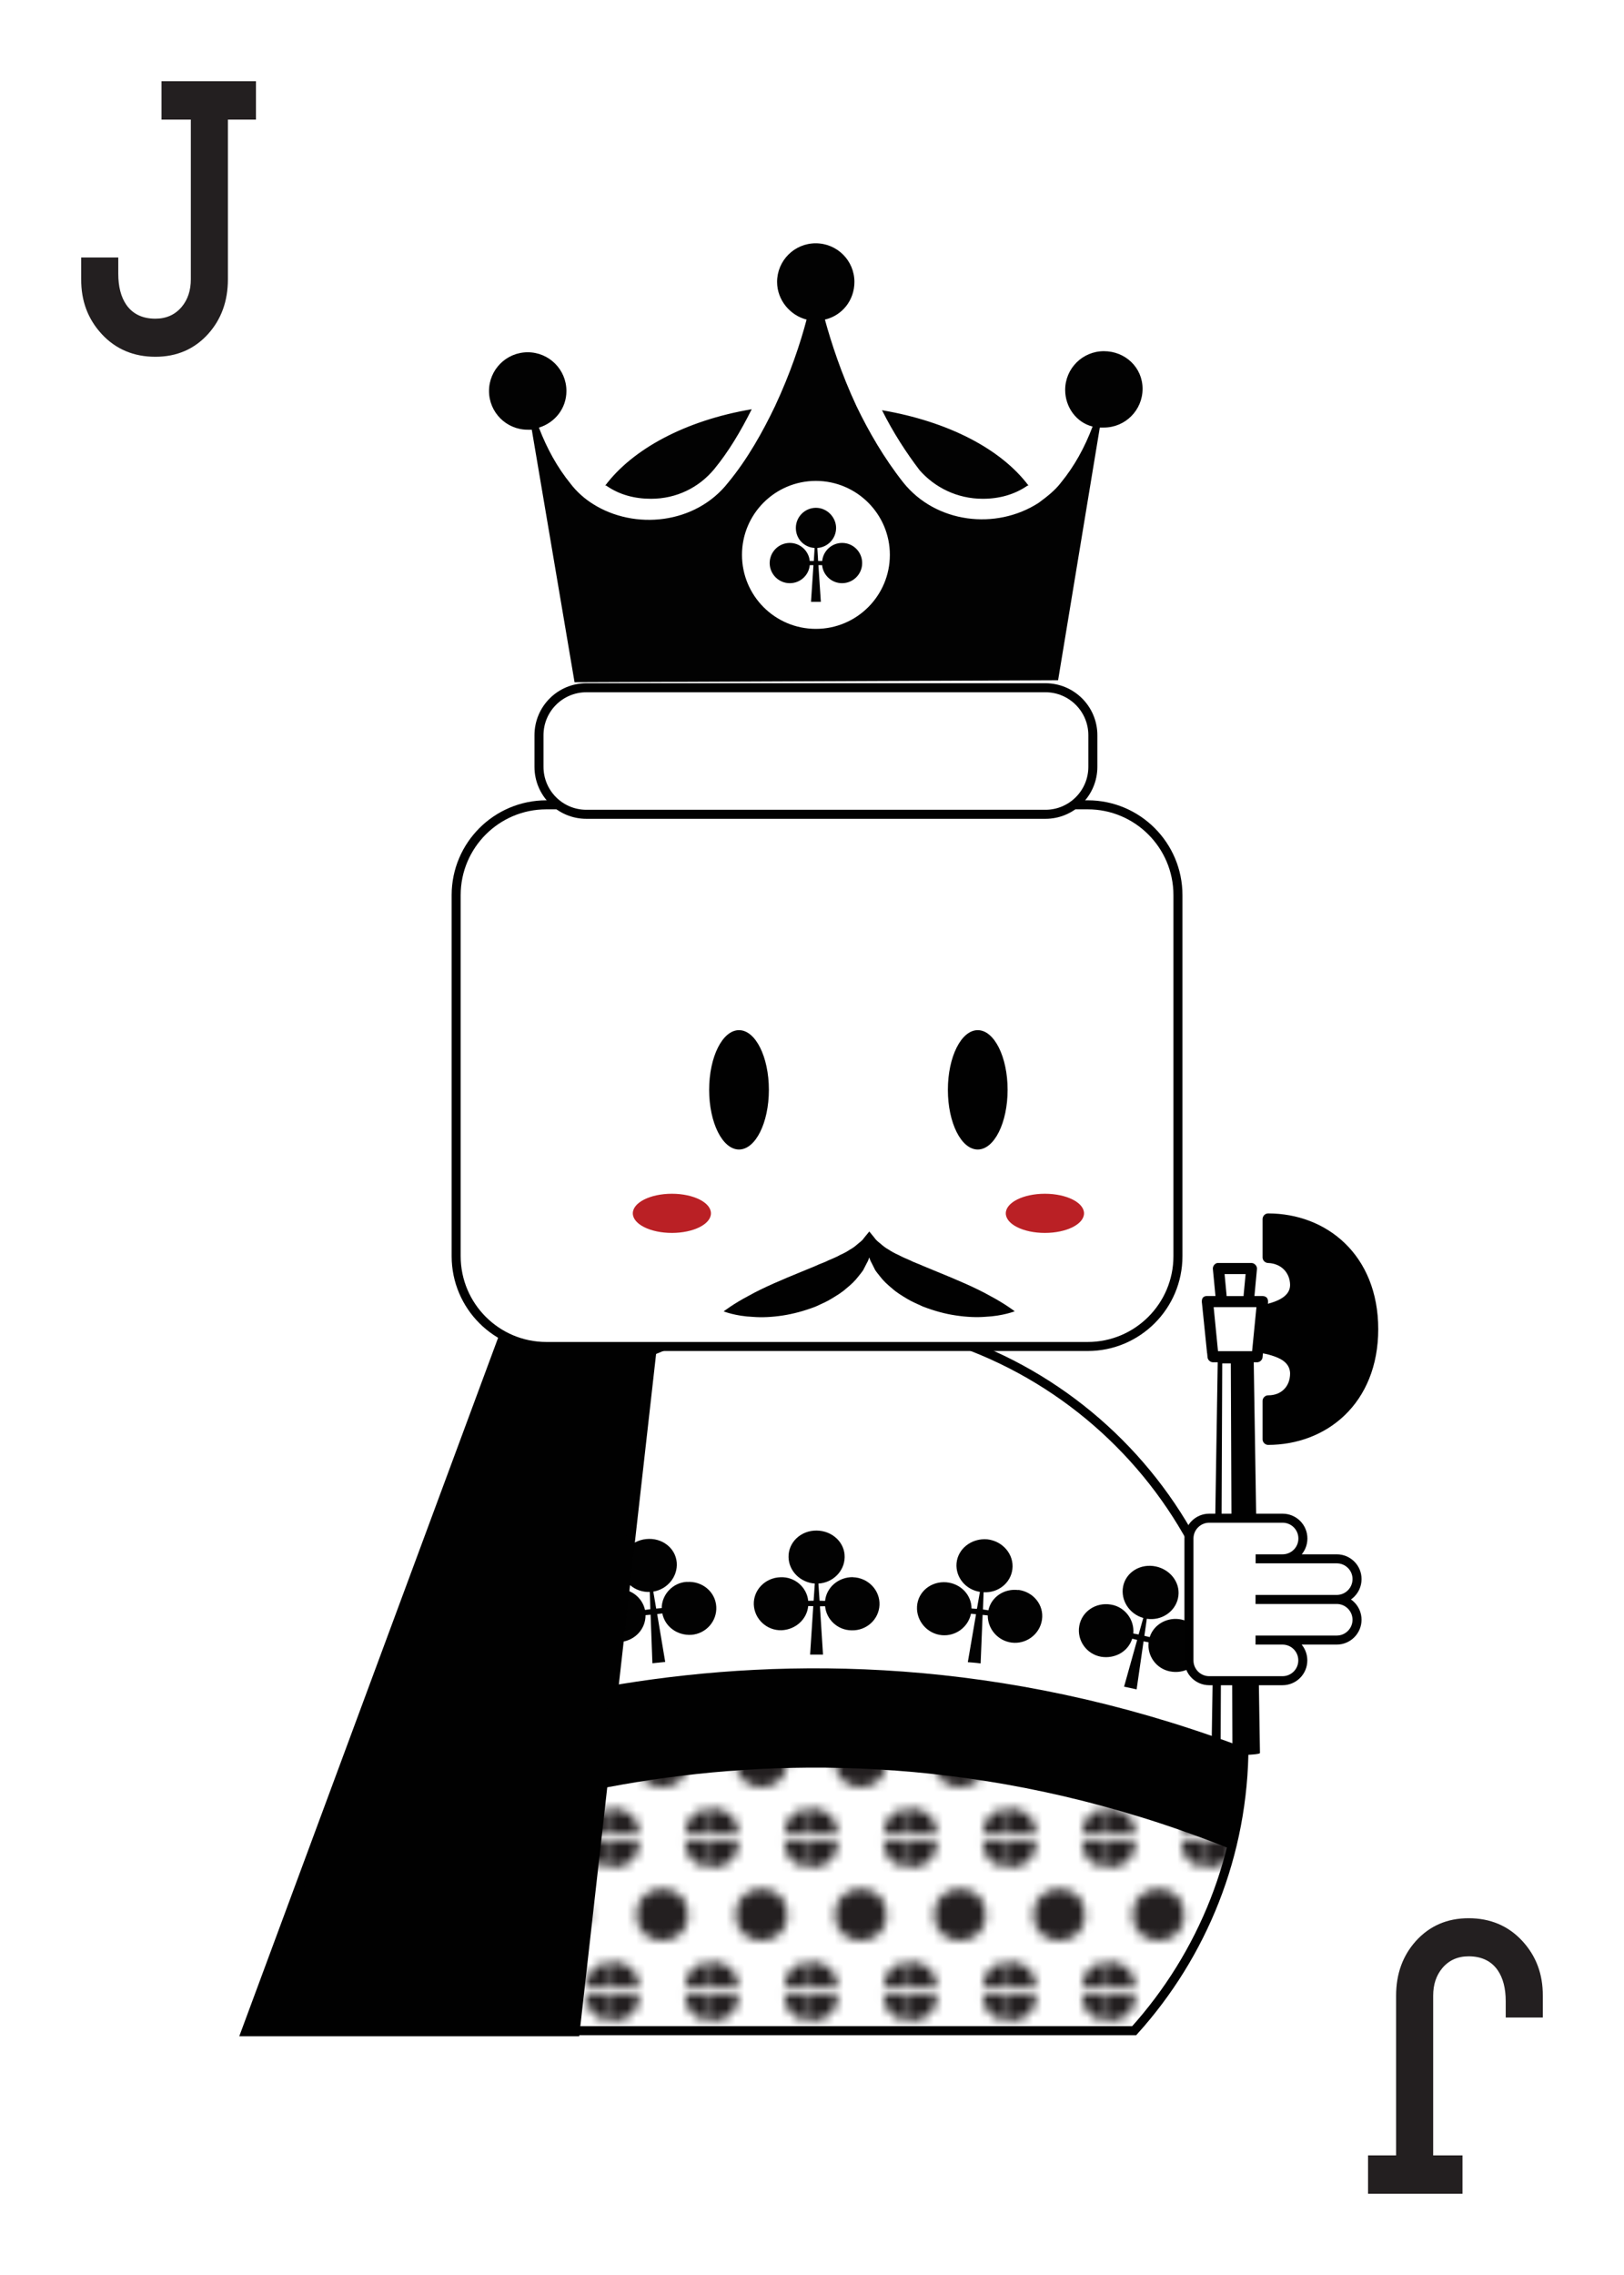 <?xml version="1.0" encoding="UTF-8"?>
<svg id="Layer_1" data-name="Layer 1" xmlns="http://www.w3.org/2000/svg" xmlns:xlink="http://www.w3.org/1999/xlink" viewBox="0 0 180 252">
  <defs>
    <style>
      .cls-1, .cls-2 {
        fill: none;
      }

      .cls-2, .cls-3, .cls-4, .cls-5, .cls-6 {
        stroke: #010101;
        stroke-miterlimit: 10;
      }

      .cls-7, .cls-6 {
        fill: #010101;
      }

      .cls-8 {
        fill: #231f20;
      }

      .cls-3, .cls-9, .cls-5 {
        fill: #fff;
      }

      .cls-4 {
        fill: url(#New_Pattern_Swatch_1);
        stroke-width: 11px;
      }

      .cls-10 {
        fill: #020202;
      }

      .cls-5 {
        stroke-linecap: round;
      }

      .cls-11 {
        fill: #ba2025;
      }

      .cls-12 {
        clip-path: url(#clippath);
      }
    </style>
    <clipPath id="clippath">
      <path class="cls-3" d="M137.87,193.27c0-26.13-21.19-47.32-47.31-47.32s-47.31,21.19-47.31,47.32c0,12.18,4.61,23.29,12.17,31.67h70.29c7.56-8.39,12.17-19.49,12.17-31.67Z"/>
    </clipPath>
    <pattern id="New_Pattern_Swatch_1" data-name="New Pattern Swatch 1" x="0" y="0" width="10.8" height="16.2" patternTransform="translate(-702 -918)" patternUnits="userSpaceOnUse" viewBox="0 0 10.8 16.2">
      <g>
        <rect class="cls-1" y="0" width="10.8" height="16.2"/>
        <circle class="cls-8" cx="10.8" cy="16.2" r="2.87"/>
        <circle class="cls-8" cx="0" cy="16.2" r="2.87"/>
        <circle class="cls-8" cx="5.4" cy="8.1" r="2.87"/>
        <circle class="cls-8" cx="10.8" cy="0" r="2.87"/>
        <circle class="cls-8" cx="0" cy="0" r="2.87"/>
      </g>
    </pattern>
  </defs>
  <g>
    <g>
      <g>
        <path class="cls-9" d="M137.87,193.27c0-26.13-21.19-47.32-47.31-47.32s-47.31,21.19-47.31,47.32c0,12.18,4.61,23.29,12.17,31.67h70.29c7.56-8.39,12.17-19.49,12.17-31.67Z"/>
        <g class="cls-12">
          <g>
            <path class="cls-10" d="M22.59,187.87c-1.48.59-2.22,2.2-1.77,3.62-.19.08-.38.15-.56.23l-.89-1.69c1.43-.72,2.1-2.39,1.5-3.83-.62-1.5-2.43-2.15-4.06-1.46-1.61.73-2.36,2.51-1.66,3.98.66,1.41,2.36,2.04,3.85,1.47l.65,1.79c-.18.09-.36.17-.54.26-.74-1.29-2.42-1.83-3.87-1.12-1.55.73-2.18,2.54-1.44,3.98.75,1.45,2.5,2.02,3.97,1.33,1.37-.67,2.06-2.22,1.58-3.65.17-.07.34-.15.51-.22l1.86,5.05c.43-.2.86-.38,1.29-.57l-2.48-4.77c.18-.08.34-.16.52-.24.73,1.31,2.34,1.85,3.76,1.28,1.51-.61,2.27-2.33,1.69-3.84-.59-1.53-2.34-2.24-3.92-1.6Z"/>
            <path class="cls-10" d="M39.98,181.83c-1.53.45-2.45,1.93-2.15,3.39-.2.06-.39.12-.58.17l-.7-1.77c1.49-.58,2.35-2.13,1.91-3.64-.45-1.55-2.19-2.44-3.86-1.9-1.66.54-2.6,2.22-2.08,3.76.5,1.48,2.1,2.3,3.65,1.9l.45,1.86c-.19.07-.38.13-.57.2-.59-1.37-2.2-2.08-3.72-1.57-1.6.56-2.46,2.25-1.91,3.78.55,1.53,2.25,2.32,3.79,1.78,1.46-.49,2.31-1.97,2.01-3.44.18-.05.35-.11.54-.17l1.28,5.23,1.36-.44-1.94-5.01c.18-.06.36-.12.54-.19.58,1.37,2.14,2.13,3.61,1.7,1.57-.48,2.51-2.07,2.09-3.64-.42-1.57-2.1-2.51-3.73-2.01Z"/>
            <path class="cls-10" d="M57.89,177.61c-1.57.27-2.63,1.7-2.48,3.18-.2.04-.4.07-.6.11l-.51-1.84c1.54-.42,2.54-1.92,2.26-3.45-.3-1.6-1.92-2.61-3.64-2.26-1.71.34-2.81,1.92-2.45,3.52.34,1.51,1.85,2.48,3.44,2.27l.25,1.89c-.2.04-.39.09-.58.13-.45-1.42-1.98-2.31-3.54-1.93-1.65.39-2.68,1.98-2.29,3.55.39,1.57,2,2.55,3.6,2.17,1.5-.37,2.5-1.74,2.35-3.23.18-.03.36-.07.55-.1l.74,5.33,1.4-.28-1.42-5.18c.19-.04.37-.08.56-.13.44,1.43,1.9,2.29,3.42,2.03,1.62-.28,2.71-1.8,2.45-3.4-.26-1.61-1.83-2.67-3.51-2.39Z"/>
            <path class="cls-10" d="M76.13,175.22c-1.59.09-2.78,1.43-2.79,2.91-.2.02-.41.03-.61.05l-.32-1.88c1.58-.26,2.72-1.67,2.6-3.21-.13-1.63-1.65-2.79-3.39-2.61-1.74.18-2.99,1.63-2.79,3.24.19,1.55,1.59,2.68,3.19,2.62l.06,1.91c-.2.03-.4.05-.59.08-.31-1.45-1.74-2.5-3.33-2.29-1.68.23-2.86,1.72-2.63,3.33.23,1.61,1.74,2.73,3.36,2.5,1.53-.2,2.67-1.45,2.66-2.96.18-.02.37-.03.56-.05l.2,5.38,1.42-.15-.89-5.3c.19-.02.37-.05.57-.07.3,1.48,1.66,2.45,3.2,2.37,1.63-.11,2.88-1.51,2.78-3.13-.1-1.63-1.55-2.85-3.25-2.73Z"/>
            <path class="cls-10" d="M94.52,174.7c-1.6-.01-2.92,1.14-3.07,2.63-.21,0-.41-.01-.61-.02l-.13-1.9c1.59-.09,2.88-1.35,2.91-2.91.04-1.62-1.36-2.95-3.11-2.96-1.75-.02-3.14,1.3-3.11,2.94.03,1.55,1.31,2.81,2.91,2.93l-.13,1.9c-.2,0-.4,0-.6.01-.15-1.48-1.47-2.68-3.07-2.61-1.7.05-3.02,1.41-2.96,3.03.07,1.62,1.45,2.89,3.08,2.84,1.54-.07,2.8-1.19,2.95-2.68.19,0,.37,0,.56.01l-.35,5.37h1.43s-.34-5.35-.34-5.35c.19,0,.38,0,.57-.01.14,1.48,1.4,2.66,2.94,2.67,1.64.05,3.02-1.19,3.09-2.81.07-1.62-1.25-3.02-2.95-3.07Z"/>
            <path class="cls-10" d="M112.87,176.13c-1.58-.2-3.01.78-3.32,2.24-.2-.03-.4-.06-.6-.09l.07-1.91c1.59.1,3-1,3.19-2.55.2-1.61-1.04-3.11-2.78-3.31-1.74-.15-3.27,1.04-3.41,2.65-.13,1.55,1.01,2.93,2.59,3.17l-.33,1.88c-.2-.01-.4-.02-.6-.04,0-1.49-1.19-2.76-2.79-2.9-1.69-.14-3.15,1.04-3.25,2.67-.1,1.61,1.14,3.05,2.77,3.19,1.53.13,2.91-.91,3.21-2.38.18.02.37.04.56.06l-.91,5.31c.47.04.95.07,1.42.14l.22-5.38c.19.02.37.04.57.06-.01,1.49,1.11,2.81,2.64,3.01,1.62.21,3.13-.92,3.37-2.53.24-1.61-.93-3.09-2.62-3.31Z"/>
            <path class="cls-10" d="M130.98,179.4c-1.56-.34-3.09.51-3.55,1.94-.2-.05-.4-.09-.59-.14l.27-1.89c1.58.24,3.1-.73,3.45-2.25.37-1.58-.72-3.16-2.43-3.54-1.71-.37-3.34.62-3.65,2.22-.29,1.53.7,3.05,2.24,3.48l-.52,1.83c-.2-.04-.4-.08-.59-.11.15-1.47-.89-2.94-2.47-3.2-1.68-.29-3.25.77-3.52,2.38-.27,1.6.82,3.12,2.43,3.4,1.52.24,2.98-.56,3.44-2,.18.04.36.08.55.13l-1.45,5.18,1.39.3.77-5.32c.19.04.37.07.56.11-.17,1.48.82,2.89,2.32,3.21,1.6.34,3.2-.54,3.6-2.13.4-1.56-.59-3.24-2.26-3.6Z"/>
            <path class="cls-10" d="M148.65,184.51c-1.49-.56-3.13.21-3.72,1.56-.19-.07-.39-.13-.58-.19l.46-1.85c1.55.38,3.17-.45,3.67-1.92.53-1.54-.4-3.21-2.07-3.73-1.67-.52-3.4.31-3.86,1.87-.45,1.49.39,3.09,1.88,3.66l-.71,1.77c-.19-.06-.39-.11-.58-.17.3-1.46-.6-2.96-2.13-3.44-1.61-.54-3.31.44-3.74,1.99-.43,1.58.52,3.13,2.07,3.65,1.47.46,3.03-.27,3.62-1.64.18.06.35.12.53.18l-1.97,5.01,1.36.43,1.3-5.21c.19.05.36.1.55.16-.32,1.47.55,2.9,1.99,3.44,1.54.56,3.24-.22,3.8-1.74.56-1.53-.28-3.24-1.88-3.82Z"/>
            <path class="cls-10" d="M165.72,191.34c-1.43-.7-3.11-.14-3.84,1.17-.19-.08-.37-.16-.56-.24l.63-1.8c1.52.5,3.18-.12,3.82-1.54.33-.74.32-1.56.02-2.29-.31-.71-.9-1.31-1.71-1.65-1.61-.67-3.41,0-4.03,1.5-.59,1.44.09,3.11,1.52,3.81l-.87,1.7c-.19-.07-.38-.15-.56-.22.44-1.43-.31-3-1.79-3.61-1.57-.65-3.31.04-3.9,1.57-.58,1.49.17,3.24,1.69,3.87,1.42.59,3.05.01,3.77-1.29.17.07.34.15.52.22l-2.45,4.8,1.32.55,1.8-5.06c.18.07.35.14.53.21-.45,1.41.26,2.96,1.64,3.64,1.49.7,3.25.08,3.95-1.38.7-1.47.02-3.24-1.52-3.97Z"/>
          </g>
          <path class="cls-4" d="M36.56,202.13v38.34h108v-38.14c-50.92-23.29-94.3-6.75-108-.2Z"/>
        </g>
        <path class="cls-2" d="M137.87,193.27c0-26.13-21.19-47.32-47.31-47.32s-47.31,21.19-47.31,47.32c0,12.18,4.61,23.29,12.17,31.67h70.29c7.56-8.39,12.17-19.49,12.17-31.67Z"/>
      </g>
      <g>
        <g>
          <path class="cls-7" d="M139.64,194.19s.08.18-2.49.23c-2.19.05-2.87-.23-2.87-.23l.69-43.38h3.99l.69,43.38ZM136.42,151.02h-.95l-.18,42.69h1.31l-.18-42.69Z"/>
          <path class="cls-7" d="M133.8,149.91l.04.44c.03.3.31.55.61.55h4.88c.3,0,.58-.25.61-.55l.04-.44c.45.08.89.2,1.28.34,1.02.36,1.7.91,1.73,1.87,0,.78-.26,1.36-.67,1.77-.41.41-.99.67-1.77.67-.32,0-.61.29-.61.61v4.27c0,.32.29.61.61.61,3.19,0,6.25-1.12,8.51-3.3,2.26-2.18,3.7-5.41,3.7-9.52s-1.44-7.34-3.7-9.52c-2.26-2.18-5.31-3.3-8.51-3.3-.4.02-.59.33-.61.61v4.27c0,.32.29.61.61.61,1.52.06,2.43,1.14,2.44,2.44,0,1.24-1.36,1.78-2.46,2.08.07-.53-.08-.83-.59-.86h-.9l.28-3.01c.02-.33-.28-.65-.61-.65h-3.78c-.29.05-.52.35-.5.65l.29,3.01h-1.01c-.45.04-.56.39-.48.86l.56,5.48ZM135.73,141.13h2.33l-.23,2.44h-1.87l-.23-2.44ZM134.53,144.79h4.73l-.48,4.88h-3.78l-.48-4.88Z"/>
        </g>
        <path class="cls-5" d="M142.16,168.17c1.24,0,2.25,1,2.25,2.25s-1.01,2.25-2.25,2.25h-2.99,8.99c1.25,0,2.26,1.01,2.25,2.25,0,1.24-1.01,2.25-2.25,2.25h-9,9c1.24,0,2.25,1.01,2.25,2.25,0,1.24-1.01,2.25-2.25,2.25h-9,2.99c1.24,0,2.25,1,2.25,2.25s-1.01,2.25-2.25,2.25h-8.12c-1.24,0-2.25-1-2.25-2.25v-13.5c0-1.24,1.01-2.25,2.25-2.25h8.12Z"/>
      </g>
    </g>
    <polygon class="cls-6" points="58.9 139.67 27.24 225.05 63.75 225.05 72.6 146.58 58.9 139.67"/>
    <g>
      <path class="cls-3" d="M130.56,139.15c0,5.52-4.48,10-10,10h-60c-5.52,0-10-4.48-10-10v-40c0-5.52,4.48-10,10-10h60c5.52,0,10,4.48,10,10v40Z"/>
      <g>
        <g>
          <path class="cls-7" d="M81.91,114.11c1.83,0,3.31,2.96,3.31,6.61s-1.48,6.61-3.31,6.61-3.31-2.96-3.31-6.61,1.48-6.61,3.31-6.61Z"/>
          <path class="cls-7" d="M108.37,114.11c1.83,0,3.31,2.96,3.31,6.61s-1.48,6.61-3.31,6.61-3.31-2.96-3.31-6.61,1.48-6.61,3.31-6.61Z"/>
        </g>
        <g>
          <path class="cls-11" d="M74.47,132.23c2.39,0,4.33.97,4.33,2.17s-1.94,2.17-4.33,2.17-4.33-.97-4.33-2.17,1.94-2.17,4.33-2.17Z"/>
          <path class="cls-11" d="M115.81,132.23c2.39,0,4.34.97,4.34,2.17s-1.94,2.17-4.34,2.17-4.33-.97-4.33-2.17,1.94-2.17,4.33-2.17Z"/>
        </g>
      </g>
    </g>
    <path class="cls-7" d="M109.75,143.55c-1.63-.92-3.8-1.83-5.88-2.68-.52-.21-1.03-.42-1.53-.63-.48-.23-1.01-.39-1.44-.62-.46-.2-.92-.39-1.3-.6-.43-.19-.79-.39-1.12-.61-.37-.2-.63-.42-.89-.65-.27-.21-.53-.43-.66-.64-.36-.45-.58-.71-.58-.71,0,0-.21.26-.58.71-.13.22-.39.43-.66.64-.26.23-.52.45-.89.65-.33.22-.69.42-1.12.61-.38.22-.84.4-1.3.6-.43.23-.96.38-1.44.62-.51.21-1.02.42-1.53.63-2.08.85-4.25,1.76-5.88,2.68-1.64.86-2.74,1.71-2.74,1.71,0,0,1.31.53,3.24.61.98.08,2.1.03,3.29-.15,1.19-.18,2.44-.52,3.66-.99.6-.29,1.2-.52,1.77-.88.57-.35,1.12-.67,1.62-1.12.51-.41.97-.84,1.35-1.34.19-.25.39-.47.54-.71.14-.27.27-.53.4-.78.12-.2.2-.41.27-.62.06.21.14.42.26.62.13.25.26.51.39.78.16.25.35.46.54.71.38.5.85.93,1.35,1.34.5.45,1.05.77,1.62,1.12.57.35,1.18.59,1.77.87,1.22.47,2.47.82,3.66.99,1.19.18,2.31.23,3.29.15,1.93-.09,3.24-.61,3.24-.61,0,0-1.11-.85-2.74-1.71Z"/>
    <g>
      <path class="cls-10" d="M72.16,55.25c2.82,0,5.3-1.24,6.99-3.27,1.58-1.92,2.93-4.17,4.17-6.65-7.33,1.24-13.2,4.4-16.24,8.46h.11c1.46,1.02,3.16,1.46,4.96,1.46ZM108.93,55.25h0c1.8,0,3.5-.45,4.96-1.46h.11c-3.05-4.06-8.91-7.1-16.24-8.35,1.24,2.48,2.71,4.74,4.17,6.65,1.69,1.92,4.18,3.16,6.99,3.16ZM117.28,75.33l4.62-27.97h.45c2.37,0,4.29-1.92,4.29-4.29s-1.92-4.17-4.29-4.17-4.29,1.92-4.29,4.29c0,1.91,1.24,3.61,3.04,4.06-.9,2.37-2.03,4.4-3.5,6.2-.68.9-1.58,1.58-2.48,2.25-4.73,3.05-11.39,2.26-15-2.25-2.14-2.71-3.83-5.64-5.19-8.46-1.69-3.61-2.82-7.1-3.5-9.59,1.92-.45,3.27-2.14,3.27-4.17,0-2.37-1.92-4.28-4.29-4.28s-4.28,1.92-4.28,4.28c0,2.03,1.47,3.72,3.27,4.17-.68,2.59-1.81,5.98-3.5,9.59-1.35,2.82-3.04,5.86-5.19,8.46-3.61,4.62-10.38,5.3-15,2.37-.9-.56-1.8-1.35-2.48-2.25-1.46-1.8-2.59-3.84-3.5-6.2,1.8-.56,3.05-2.15,3.05-4.06,0-2.37-1.92-4.29-4.29-4.29s-4.29,1.92-4.29,4.29,1.92,4.29,4.29,4.29h.45l4.74,27.97,53.57-.22ZM98.63,61.46c0,4.53-3.67,8.2-8.2,8.2s-8.19-3.67-8.19-8.2,3.67-8.19,8.19-8.19,8.2,3.67,8.2,8.19ZM93.34,60.14c-1.15,0-2.1.88-2.21,2-.15,0-.3,0-.45,0l-.09-1.44c1.16-.08,2.08-1.04,2.08-2.22s-1-2.23-2.23-2.23-2.23,1-2.23,2.23.92,2.14,2.08,2.22l-.09,1.44c-.15,0-.3,0-.45,0-.11-1.12-1.06-2-2.21-2-1.23,0-2.23,1-2.23,2.23s1,2.23,2.23,2.23c1.16,0,2.11-.88,2.21-2,.14,0,.27,0,.41,0l-.27,4.06h1.09l-.27-4.06c.14,0,.28,0,.41,0,.11,1.12,1.06,2,2.21,2,1.23,0,2.23-1,2.23-2.23,0-1.23-.99-2.23-2.22-2.23Z"/>
      <path class="cls-3" d="M121.13,84.94c0,2.91-2.36,5.26-5.26,5.26h-50.87c-2.91,0-5.26-2.35-5.26-5.26v-3.5c0-2.91,2.35-5.26,5.26-5.26h50.87c2.91,0,5.26,2.36,5.26,5.26v3.5h0Z"/>
    </g>
  </g>
  <g>
    <path class="cls-8" d="M13.11,28.51c0,1.45,0,2.06,0,1.82,0,1.43.3,2.57.89,3.43.71,1.02,1.79,1.54,3.22,1.54,1.22,0,2.19-.44,2.93-1.32.67-.81,1-1.82,1-3.04V13.25h-3.25v-4.25h10.47v4.25h-3.11v17.69c0,2.41-.73,4.42-2.18,6.04-1.52,1.69-3.48,2.54-5.86,2.54s-4.38-.83-5.93-2.5c-1.55-1.67-2.31-3.7-2.29-6.11v-2.39h4.11Z"/>
    <path class="cls-8" d="M166.89,223.49c0-1.45,0-2.06,0-1.82,0-1.43-.3-2.57-.89-3.43-.71-1.02-1.79-1.54-3.22-1.54-1.22,0-2.19.44-2.93,1.32-.67.81-1,1.82-1,3.04v17.69h3.25v4.25h-10.47v-4.25h3.11v-17.69c0-2.41.73-4.42,2.18-6.04,1.52-1.69,3.48-2.54,5.86-2.54s4.38.83,5.93,2.5c1.55,1.67,2.31,3.7,2.29,6.11v2.39h-4.11Z"/>
  </g>
</svg>
